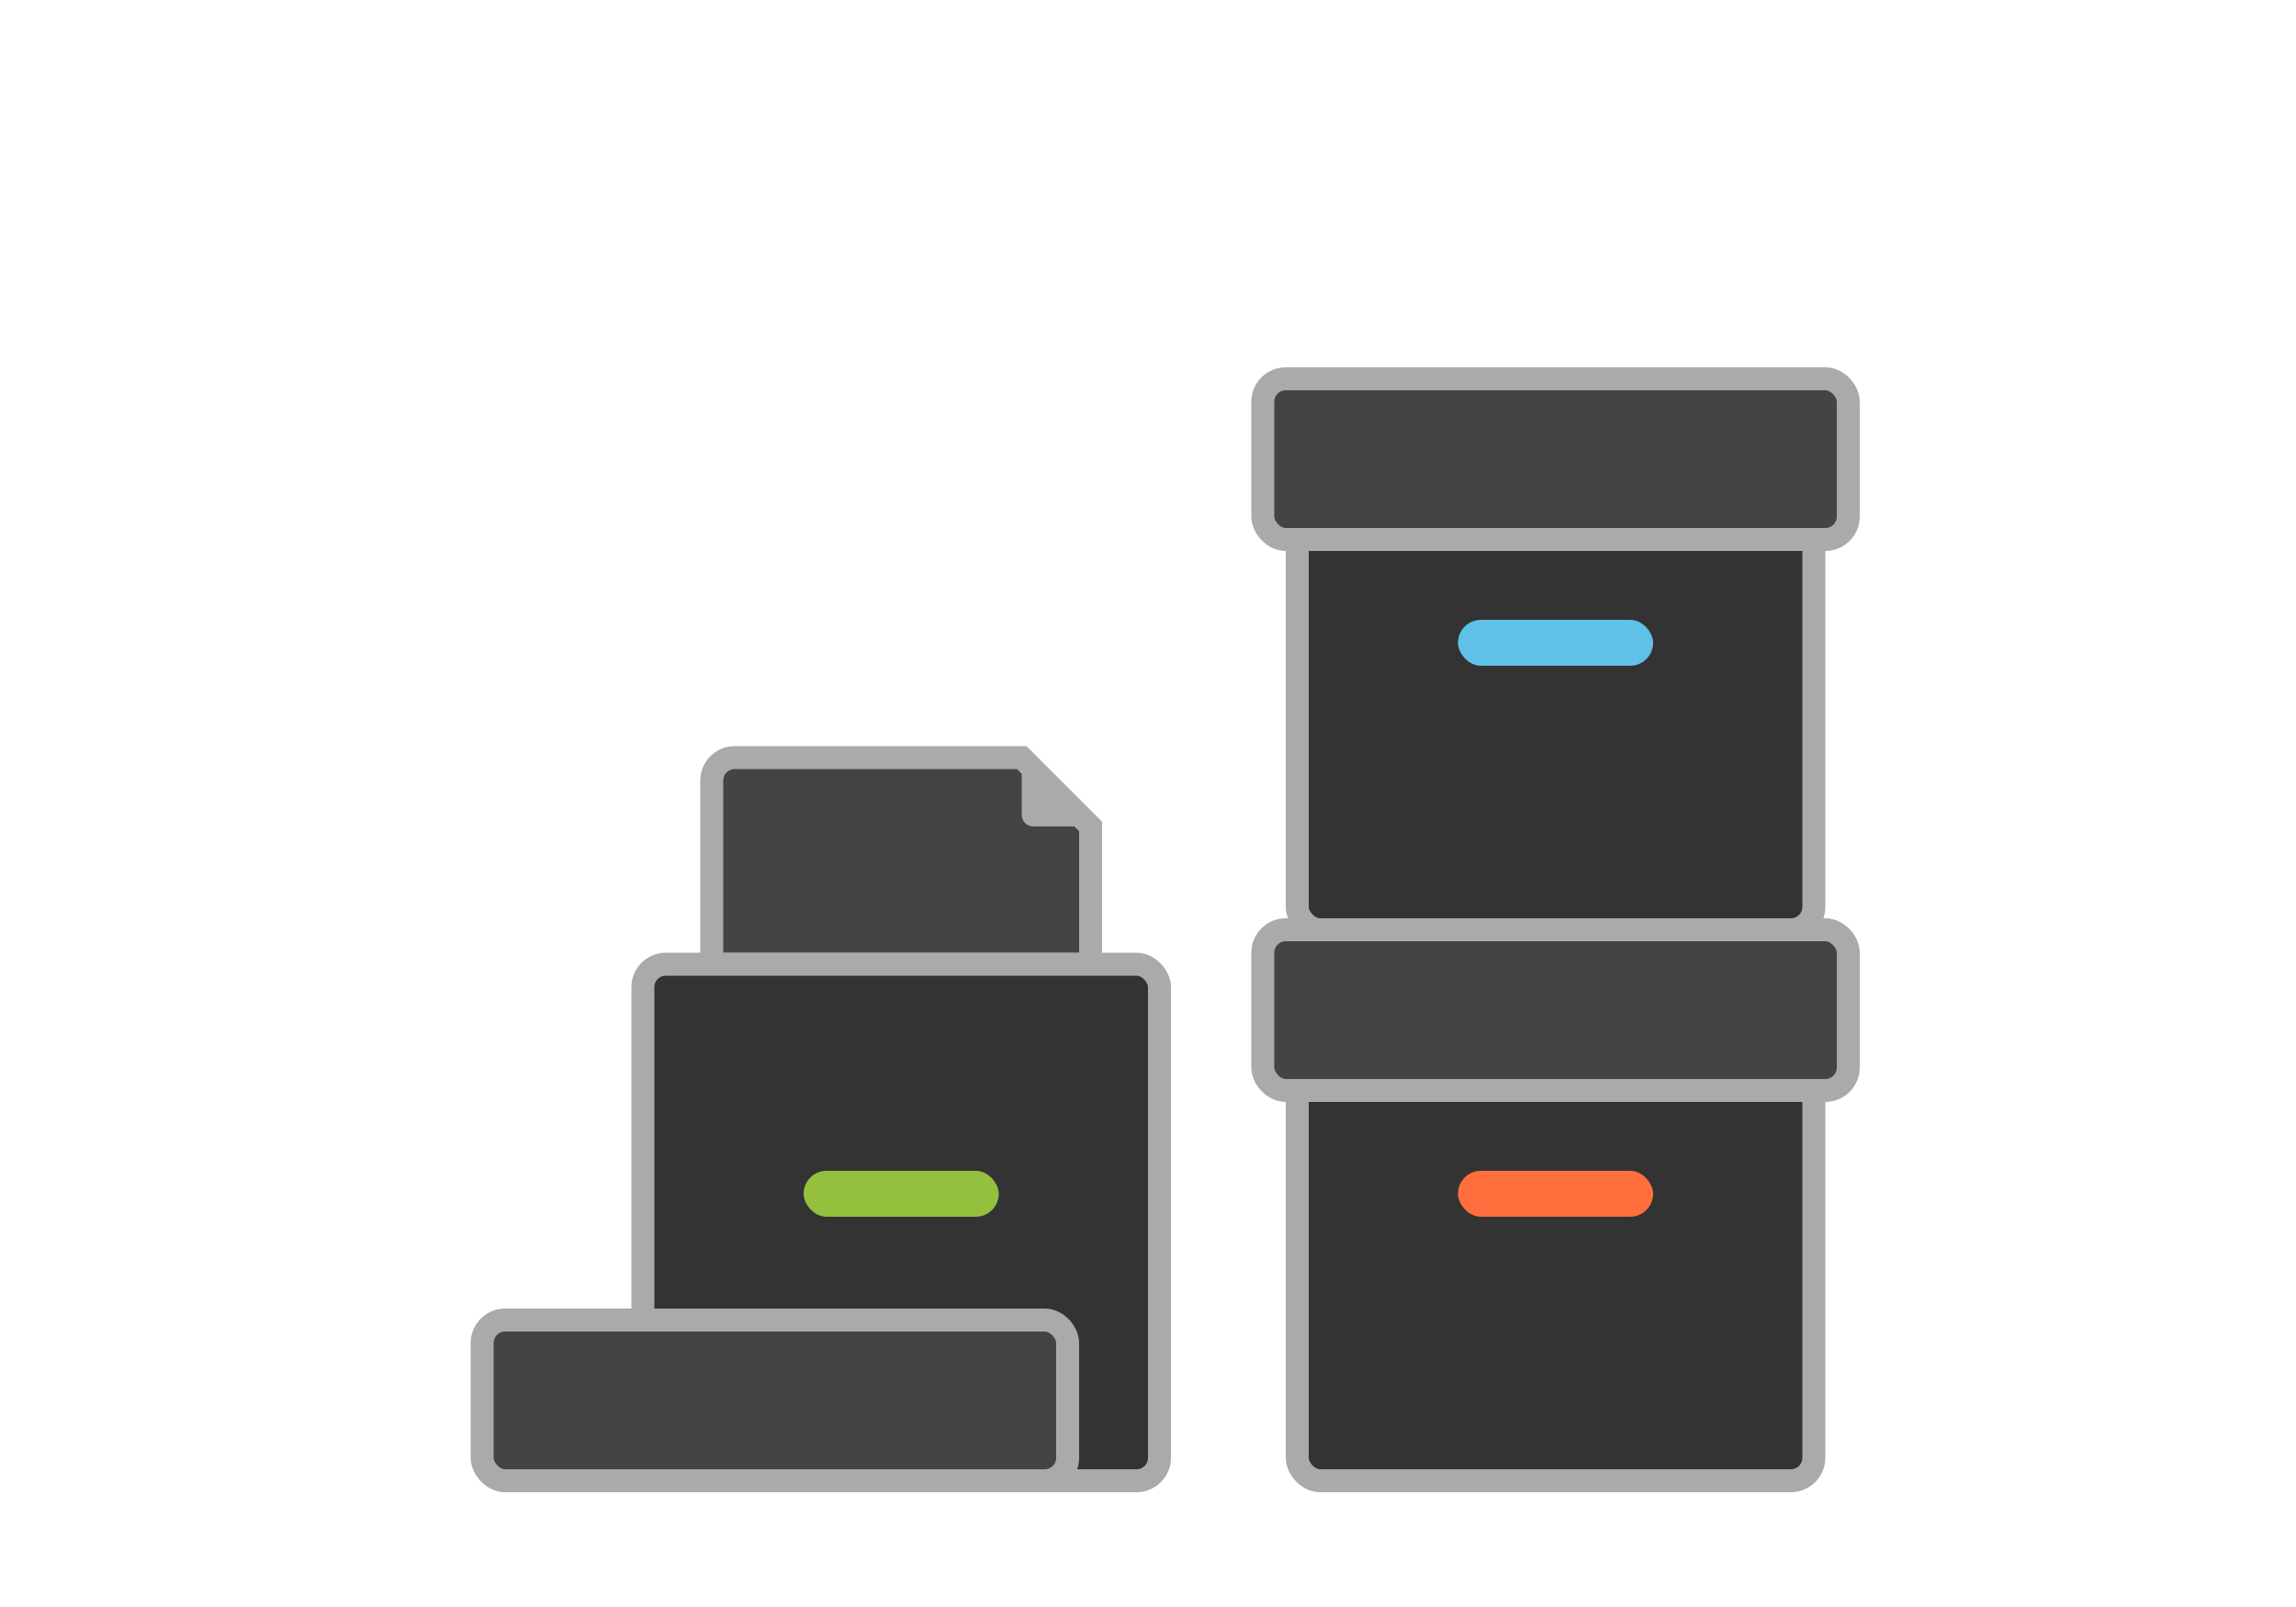 <svg width="200" height="140" viewBox="0 0 200 140" fill="none" xmlns="http://www.w3.org/2000/svg">
<path d="M62 68C62 66.895 62.895 66 64 66H89L95 72V84H62V68Z" fill="#444444" stroke="#AAAAAA" stroke-width="2"/>
<path d="M89 65L96 72H90C89.448 72 89 71.552 89 71V65Z" fill="#AAAAAA"/>
<rect x="56" y="84" width="45" height="45" rx="2" fill="#333333" stroke="#AAAAAA" stroke-width="2"/>
<rect x="70" y="102" width="17" height="4" rx="2" fill="#95C03D"/>
<rect x="113" y="84" width="45" height="45" rx="2" fill="#333333" stroke="#AAAAAA" stroke-width="2"/>
<rect x="110" y="81" width="51" height="14" rx="2" fill="#444444" stroke="#AAAAAA" stroke-width="2"/>
<rect x="127" y="102" width="17" height="4" rx="2" fill="#FF6F3D"/>
<rect x="113" y="36" width="45" height="45" rx="2" fill="#333333" stroke="#AAAAAA" stroke-width="2"/>
<rect x="110" y="33" width="51" height="14" rx="2" fill="#444444" stroke="#AAAAAA" stroke-width="2"/>
<rect x="127" y="54" width="17" height="4" rx="2" fill="#5FC1E8"/>
<rect x="42" y="115" width="51" height="14" rx="2" fill="#444444" stroke="#AAAAAA" stroke-width="2"/>
</svg>
